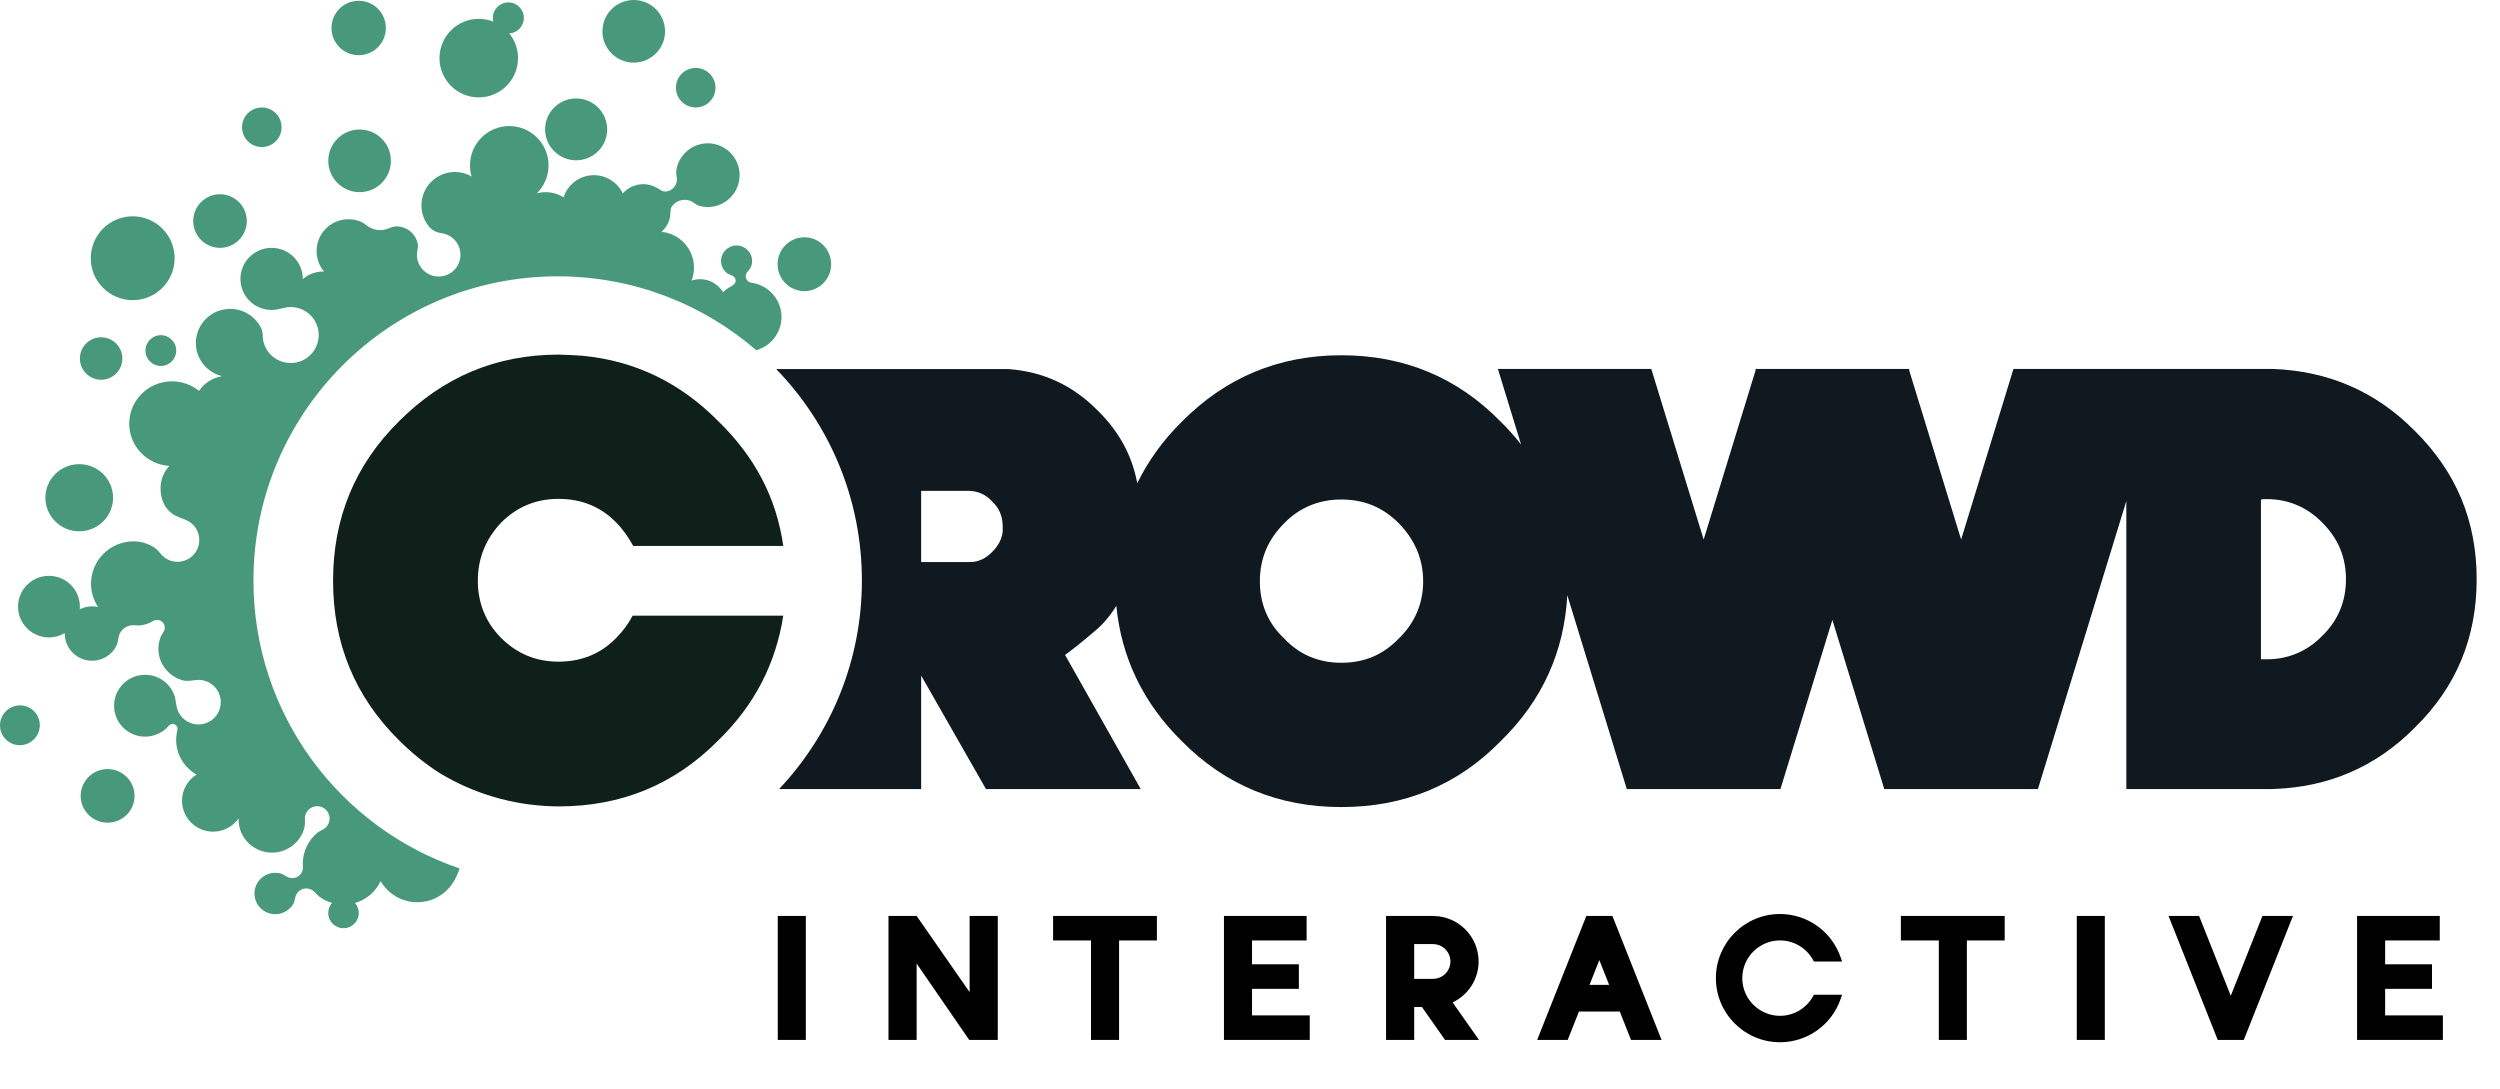 <?xml version="1.0" encoding="utf-8"?>
<!-- Generator: Adobe Illustrator 16.2.1, SVG Export Plug-In . SVG Version: 6.00 Build 0)  -->
<!DOCTYPE svg PUBLIC "-//W3C//DTD SVG 1.1//EN" "http://www.w3.org/Graphics/SVG/1.1/DTD/svg11.dtd">
<svg version="1.1" id="Layer_1" xmlns="http://www.w3.org/2000/svg" xmlns:xlink="http://www.w3.org/1999/xlink" x="0px" y="0px"
	 width="154.442px" height="67.266px" viewBox="0 0 154.442 67.266" enable-background="new 0 0 154.442 67.266"
	 xml:space="preserve">
<g>
	<g>
		<rect x="48.048" y="56.584" width="1.733" height="7.659"/>
		<polygon points="65.057,56.584 65.057,58.099 67.399,58.099 67.399,64.243 69.133,64.243 69.133,58.099 71.469,58.099 
			71.469,56.584 		"/>
		<polygon points="75.612,56.584 75.612,64.243 80.913,64.243 80.913,62.728 77.346,62.728 77.346,61.087 80.239,61.087 
			80.239,59.571 77.346,59.571 77.346,58.099 80.718,58.099 80.718,56.584 		"/>
		<polygon points="117.43,56.584 117.43,58.099 119.774,58.099 119.774,64.243 121.507,64.243 121.507,58.099 123.843,58.099 
			123.843,56.584 		"/>
		<rect x="128.297" y="56.584" width="1.732" height="7.659"/>
		<polygon points="145.613,56.584 145.613,64.243 150.913,64.243 150.913,62.728 147.346,62.728 147.346,61.087 150.241,61.087 
			150.241,59.571 147.346,59.571 147.346,58.099 150.72,58.099 150.72,56.584 		"/>
		<path d="M109.964,64.387c-2.186,0-3.962-1.777-3.962-3.962c0-2.184,1.776-3.961,3.962-3.961c1.685,0,3.189,1.072,3.741,2.667
			l0.092,0.269h-1.739l-0.059-0.104c-0.41-0.74-1.191-1.2-2.035-1.2c-1.285,0-2.332,1.046-2.332,2.329
			c0,1.285,1.047,2.329,2.332,2.329c0.844,0,1.623-0.46,2.035-1.198l0.057-0.105h1.741l-0.092,0.27
			C113.153,63.314,111.648,64.387,109.964,64.387"/>
		<polygon points="59.9,56.585 59.9,61.291 56.627,56.585 54.888,56.585 54.888,64.243 56.627,64.243 56.627,59.526 59.875,64.243 
			59.9,64.235 59.9,64.243 61.639,64.243 61.639,56.585 		"/>
		<path d="M89.27,64.243h2.097l-1.628-2.316c0.945-0.453,1.604-1.411,1.604-2.529c0-1.545-1.247-2.797-2.79-2.811v-0.003h-2.927
			v0.001v7.658h1.739V62.21h0.477L89.27,64.243z M87.364,58.323h1.172v0.002c0.59,0.004,1.066,0.482,1.066,1.072
			c0,0.591-0.477,1.068-1.066,1.072v0.001h-1.172V58.323z"/>
		<path d="M100.759,64.243h1.887l-3.038-7.66h-1.609l-3.039,7.66h1.887l0.695-1.754h2.522L100.759,64.243z M98.195,60.842
			l0.607-1.531l0.606,1.531H98.195z"/>
		<polygon points="139.766,56.584 137.81,61.517 135.853,56.584 133.966,56.584 137.004,64.243 138.614,64.243 141.652,56.584 		"/>
	</g>
	<path fill="#101820" d="M149.175,26.615c-2.428-2.458-5.372-3.704-8.803-3.825h-15.986l-3.234,10.54l-3.216-10.474l0.021-0.066
		h-0.04h-9.437h-0.04l0.021,0.066l-3.214,10.474l-3.236-10.54h-9.476l1.434,4.672c-0.383-0.482-0.791-0.953-1.252-1.403
		c-2.674-2.739-5.966-4.109-9.845-4.112h-0.005h-0.007h-0.003c-3.852,0-7.147,1.372-9.857,4.112
		c-1.17,1.156-2.074,2.425-2.744,3.792c-0.316-1.698-1.119-3.189-2.426-4.472c-1.546-1.578-3.397-2.429-5.553-2.58H47.952
		c3.274,3.382,5.293,7.987,5.293,13.066c0,4.986-1.945,9.515-5.113,12.879h8.774v-7.01l4.004,7.01h9.56l-4.674-8.284
		c0.334-0.243,0.973-0.728,1.853-1.486c0.517-0.432,0.948-0.952,1.314-1.547c0.316,3.21,1.659,6.002,4.036,8.351
		c2.71,2.741,6.006,4.08,9.857,4.08c3.885,0,7.182-1.339,9.859-4.08c2.567-2.506,3.918-5.521,4.108-9.008l3.676,11.976h0.014h9.464
		h0.013l3.208-10.451l3.207,10.451h0.015h9.464h0.013l5.461-17.792v17.791h9.015c0.026,0,0.054-0.004,0.081-0.004h0.002h0.004
		c3.364-0.11,6.309-1.352,8.716-3.789c2.581-2.52,3.825-5.586,3.825-9.168C153,32.199,151.756,29.165,149.175,26.615 M61.943,32.539
		v0.06v0.123v0.122c-0.062,0.484-0.273,0.879-0.669,1.273c-0.364,0.365-0.818,0.607-1.364,0.607h-2.986
		c-0.005-0.001-0.012-0.002-0.017-0.002h-0.001v-4.398h3.004c0.546,0.03,1,0.243,1.364,0.637c0.456,0.426,0.638,0.88,0.669,1.488
		V32.539z M86.415,39.442c-0.979,1.012-2.12,1.502-3.559,1.502c-1.37,0-2.578-0.49-3.524-1.502
		c-1.012-0.946-1.501-2.154-1.501-3.525c0-1.403,0.489-2.578,1.501-3.59c0.946-0.98,2.154-1.469,3.524-1.469
		c1.438,0,2.579,0.488,3.559,1.469c0.979,1.012,1.503,2.187,1.503,3.59C87.918,37.288,87.395,38.496,86.415,39.442 M143.469,39.272
		c-0.941,0.973-2.126,1.457-3.431,1.457h-0.364v-9.865c0.092-0.03,0.244-0.03,0.364-0.03c1.305,0,2.489,0.486,3.431,1.458
		c0.972,0.97,1.457,2.125,1.457,3.491C144.926,37.147,144.44,38.331,143.469,39.272"/>
	<path fill="#0F1F19" d="M30.954,39.405c0.979,0.98,2.154,1.47,3.559,1.47c1.405,0,2.612-0.489,3.559-1.47
		c0.425-0.424,0.751-0.881,1.011-1.372h9.305c-0.457,2.939-1.762,5.519-4.016,7.706c-2.704,2.736-5.993,4.074-9.835,4.079
		c-0.035,0-0.07-0.001-0.104-0.001c-0.118,0-0.238-0.004-0.356-0.008c-2.504-0.086-4.849-0.811-6.861-2.017
		c-0.898-0.564-1.752-1.247-2.561-2.054c-2.741-2.709-4.079-6.007-4.079-9.859c0-3.854,1.338-7.149,4.079-9.859
		c2.737-2.739,5.997-4.108,9.841-4.113c0.025,0.001,0.05,0.001,0.074,0.001h0.013c0.494,0.013,0.968,0.039,1.428,0.072
		c3.216,0.314,6.012,1.658,8.362,4.04c2.254,2.187,3.592,4.734,4.016,7.705h-9.271c-0.294-0.524-0.62-1.011-1.045-1.437
		c-0.946-0.98-2.153-1.469-3.559-1.469c-1.404,0-2.579,0.489-3.559,1.469c-0.946,1.012-1.436,2.188-1.436,3.591
		C29.519,37.251,30.008,38.46,30.954,39.405"/>
	<g>
		<path fill="#48997C" d="M16.174,9.083c0.675,0,1.221-0.547,1.221-1.222c0-0.674-0.546-1.221-1.221-1.221s-1.222,0.547-1.222,1.221
			C14.952,8.536,15.499,9.083,16.174,9.083"/>
		<path fill="#48997C" d="M22.215,11.87c1.068,0,1.935-0.866,1.935-1.935S23.283,8,22.215,8S20.28,8.867,20.28,9.935
			S21.146,11.87,22.215,11.87"/>
		<path fill="#48997C" d="M22.157,3.41c0.929,0,1.681-0.752,1.681-1.681s-0.752-1.68-1.681-1.68c-0.928,0-1.68,0.752-1.68,1.68
			S21.229,3.41,22.157,3.41"/>
		<path fill="#48997C" d="M29.576,6.017c1.34,0,2.426-1.086,2.426-2.426c0-0.579-0.202-1.109-0.54-1.526
			c0.503-0.03,0.901-0.447,0.901-0.958c0-0.529-0.43-0.959-0.959-0.959c-0.53,0-0.959,0.43-0.959,0.959
			c0,0.079,0.01,0.155,0.027,0.229c-0.277-0.11-0.58-0.171-0.896-0.171c-1.34,0-2.427,1.086-2.427,2.426
			C27.149,4.93,28.236,6.017,29.576,6.017"/>
		<path fill="#48997C" d="M35.593,9.902c1.06,0,1.918-0.855,1.918-1.91s-0.858-1.91-1.918-1.91s-1.918,0.855-1.918,1.91
			S34.533,9.902,35.593,9.902"/>
		<path fill="#48997C" d="M49.692,14.657c-0.915,0-1.656,0.745-1.656,1.664s0.741,1.664,1.656,1.664
			c0.914,0,1.655-0.745,1.655-1.664S50.606,14.657,49.692,14.657"/>
		<path fill="#48997C" d="M42.979,6.64c0.675,0,1.222-0.547,1.222-1.221c0-0.675-0.547-1.222-1.222-1.222s-1.222,0.547-1.222,1.222
			C41.757,6.093,42.304,6.64,42.979,6.64"/>
		<path fill="#48997C" d="M39.15,3.869c1.068,0,1.935-0.866,1.935-1.935S40.219,0,39.15,0s-1.935,0.866-1.935,1.935
			S38.082,3.869,39.15,3.869"/>
		<path fill="#48997C" d="M6.247,23.46c0.724,0,1.312-0.587,1.312-1.312s-0.588-1.312-1.312-1.312c-0.725,0-1.312,0.587-1.312,1.312
			S5.522,23.46,6.247,23.46"/>
		<path fill="#48997C" d="M6.648,47.511c-0.919,0-1.664,0.742-1.664,1.656s0.745,1.656,1.664,1.656s1.664-0.742,1.664-1.656
			S7.567,47.511,6.648,47.511"/>
		<path fill="#48997C" d="M1.237,43.576C0.554,43.576,0,44.132,0,44.813c0,0.676,0.548,1.223,1.223,1.223
			c0.676,0,1.229-0.547,1.237-1.223C2.467,44.132,1.92,43.576,1.237,43.576"/>
		<path fill="#48997C" d="M8.198,18.542c1.431,0,2.59-1.16,2.59-2.59s-1.159-2.59-2.59-2.59s-2.591,1.16-2.591,2.59
			S6.768,18.542,8.198,18.542"/>
		<path fill="#48997C" d="M4.895,32.822c1.154,0,2.09-0.929,2.09-2.074s-0.936-2.074-2.09-2.074s-2.091,0.928-2.091,2.074
			S3.74,32.822,4.895,32.822"/>
		<path fill="#48997C" d="M13.592,15.312c0.914,0,1.655-0.741,1.655-1.656c0-0.914-0.741-1.655-1.655-1.655
			c-0.915,0-1.656,0.741-1.656,1.655C11.936,14.571,12.677,15.312,13.592,15.312"/>
		<path fill="#48997C" d="M9.936,20.706c-0.525,0-0.951,0.426-0.951,0.951c0,0.525,0.426,0.951,0.951,0.951s0.951-0.426,0.951-0.951
			C10.887,21.132,10.461,20.706,9.936,20.706"/>
		<path fill="#48997C" d="M15.657,35.864c0-10.379,8.415-18.793,18.794-18.793c4.69,0,8.976,1.722,12.268,4.563
			c0.898-0.252,1.559-1.075,1.559-2.053c0-1.009-0.702-1.852-1.644-2.073c-0.053-0.012-0.245-0.042-0.282-0.055
			c-0.164-0.054-0.283-0.215-0.283-0.395c0-0.084,0.026-0.162,0.07-0.226c0.051-0.074,0.164-0.17,0.207-0.25
			c0.074-0.137,0.117-0.293,0.117-0.459c0-0.53-0.43-0.959-0.959-0.959c-0.53,0-0.96,0.43-0.96,0.959c0,0.274,0.115,0.521,0.3,0.696
			c0.065,0.062,0.195,0.13,0.281,0.16l0.008,0.003c0.085,0.029,0.217,0.102,0.264,0.18c0.031,0.054,0.05,0.116,0.05,0.183
			c0,0.117-0.083,0.213-0.172,0.278c-0.072,0.054-0.207,0.115-0.282,0.166c-0.117,0.077-0.226,0.166-0.324,0.263
			c-0.29-0.482-0.816-0.805-1.419-0.805c-0.184,0-0.359,0.03-0.524,0.085c0.096-0.248,0.147-0.517,0.147-0.799
			c0-1.153-0.879-2.102-2.003-2.21c0.246-0.222,0.427-0.515,0.51-0.846c0.021-0.083,0.035-0.271,0.041-0.41
			c0.003-0.09,0.031-0.231,0.083-0.306c0.175-0.251,0.466-0.416,0.796-0.416c0.22,0,0.422,0.073,0.585,0.197
			c0.071,0.055,0.189,0.137,0.276,0.164c0.179,0.054,0.368,0.082,0.564,0.082c1.087,0,1.967-0.881,1.967-1.967
			s-0.88-1.967-1.967-1.967c-0.957,0-1.754,0.683-1.931,1.588c-0.018,0.089-0.029,0.236-0.016,0.325
			c0.009,0.057,0.021,0.113,0.029,0.156c0.01,0.049,0.015,0.1,0.015,0.152c0,0.365-0.256,0.671-0.599,0.745
			c-0.089,0.02-0.238,0.011-0.32-0.027c-0.077-0.036-0.159-0.087-0.225-0.13c-0.268-0.179-0.591-0.285-0.938-0.285
			c-0.505,0-0.958,0.222-1.268,0.574c-0.314-0.668-0.994-1.131-1.781-1.131c-0.879,0-1.623,0.576-1.875,1.372
			c-0.32-0.204-0.701-0.322-1.109-0.322c-0.187,0-0.369,0.025-0.542,0.072c0.446-0.44,0.723-1.051,0.723-1.728
			c0-1.34-1.086-2.427-2.427-2.427c-1.34,0-2.426,1.086-2.426,2.427c0,0.238,0.034,0.468,0.099,0.686
			c-0.304-0.176-0.657-0.276-1.033-0.276c-1.141,0-2.065,0.925-2.065,2.065c0,0.529,0.198,1.011,0.525,1.377
			c0.059,0.065,0.196,0.155,0.318,0.224c0.117,0.066,0.333,0.102,0.466,0.126c0.626,0.115,1.101,0.664,1.101,1.322
			c0,0.742-0.602,1.344-1.345,1.344c-0.742,0-1.345-0.602-1.345-1.344c0-0.098,0.011-0.192,0.03-0.284
			c0.013-0.061,0.051-0.26,0.033-0.357c-0.099-0.516-0.473-0.933-0.97-1.067c-0.11-0.03-0.228-0.046-0.348-0.046
			c-0.031,0-0.063,0.001-0.096,0.003c-0.135,0.01-0.336,0.099-0.463,0.146c-0.144,0.052-0.297,0.081-0.458,0.081
			c-0.277,0-0.534-0.085-0.748-0.23c-0.112-0.076-0.283-0.215-0.406-0.271c-0.246-0.11-0.518-0.171-0.805-0.171
			c-1.086,0-1.967,0.88-1.967,1.967c0,0.48,0.172,0.921,0.458,1.262h-0.032c-0.488,0-0.935,0.178-1.279,0.472V17.23
			c0-1.06-0.862-1.918-1.926-1.918s-1.927,0.858-1.927,1.918s0.863,1.918,1.927,1.918c0.117,0,0.231-0.01,0.343-0.03
			c0.083-0.02,0.314-0.07,0.357-0.083c0.153-0.044,0.313-0.067,0.48-0.067c0.955,0,1.729,0.774,1.729,1.729
			c0,0.956-0.774,1.73-1.729,1.73s-1.739-0.774-1.729-1.73c0.001-0.106-0.03-0.261-0.062-0.351
			c-0.327-0.744-1.075-1.264-1.946-1.264c-1.173,0-2.123,0.943-2.123,2.107c0,0.995,0.695,1.83,1.631,2.05
			c-0.598,0.092-1.112,0.431-1.436,0.909c-0.455-0.369-1.037-0.59-1.671-0.59c-1.458,0-2.64,1.171-2.64,2.615
			c0,1.389,1.094,2.525,2.474,2.61c-0.335,0.368-0.539,0.855-0.539,1.39c0,0.659,0.245,1.234,0.75,1.583
			c0.234,0.162,0.693,0.31,0.839,0.374c0.474,0.208,0.805,0.681,0.805,1.231c0,0.742-0.602,1.345-1.344,1.345
			c-0.389,0-0.739-0.165-0.985-0.429c-0.104-0.112-0.234-0.339-0.552-0.516c-0.359-0.199-0.736-0.318-1.177-0.318
			c-1.453,0-2.631,1.171-2.631,2.615c0,0.533,0.16,1.029,0.436,1.442c-0.118-0.026-0.243-0.04-0.37-0.04
			c-0.273,0-0.532,0.064-0.762,0.18c0.005-0.055,0.008-0.109,0.008-0.164c0-1.051-0.855-1.902-1.91-1.902s-1.91,0.852-1.91,1.902
			s0.855,1.902,1.91,1.902c0.356,0,0.69-0.098,0.976-0.267c0,0.009,0,0.019,0,0.028c0,0.928,0.756,1.68,1.688,1.68
			c0.543,0,1.026-0.254,1.335-0.651c0.084-0.106,0.187-0.304,0.229-0.432c0.037-0.11,0.056-0.315,0.092-0.446
			c0.105-0.385,0.458-0.666,0.877-0.666c0.007,0,0.015,0,0.022,0c0.136,0.003,0.353,0.03,0.485,0.006
			c0.147-0.027,0.291-0.065,0.428-0.115c0.129-0.047,0.312-0.178,0.443-0.207c0.033-0.008,0.068-0.012,0.104-0.012
			c0.263,0,0.476,0.213,0.476,0.475c0,0.047-0.007,0.09-0.019,0.133c-0.037,0.129-0.181,0.305-0.231,0.431
			c-0.093,0.231-0.144,0.483-0.144,0.749c0,0.928,0.635,1.69,1.485,1.943c0.268,0.08,0.681,0.002,0.815-0.015
			c0.058-0.007,0.115-0.011,0.175-0.011c0.761,0,1.377,0.616,1.377,1.377s-0.616,1.377-1.377,1.377c-0.677,0-1.24-0.488-1.355-1.133
			c-0.023-0.133-0.093-0.541-0.093-0.541c-0.228-0.803-0.968-1.393-1.848-1.393c-1.059,0-1.918,0.855-1.918,1.91
			s0.859,1.91,1.918,1.91c0.579,0,1.098-0.255,1.449-0.657c0.055-0.078,0.146-0.13,0.248-0.13c0.168,0,0.304,0.137,0.304,0.304
			c0,0.028-0.004,0.056-0.012,0.081l0.003,0.001c-0.048,0.191-0.074,0.392-0.074,0.599c0,0.92,0.509,1.723,1.26,2.145
			c-0.54,0.338-0.898,0.936-0.898,1.617c0,1.055,0.858,1.91,1.918,1.91c0.652,0,1.229-0.324,1.575-0.819
			c0,0.022-0.001,0.044-0.001,0.065c0,1.132,0.925,2.049,2.065,2.049c0.978,0,1.797-0.674,2.012-1.578
			c0.041-0.176,0.021-0.414,0.021-0.527c0-0.422,0.341-0.764,0.763-0.764c0.421,0,0.762,0.342,0.762,0.764
			c0,0.27-0.14,0.506-0.351,0.642c-0.114,0.073-0.316,0.159-0.42,0.247c-0.541,0.462-0.886,1.148-0.886,1.914
			c0,0.023,0.017,0.164,0.017,0.213c0,0.367-0.297,0.664-0.663,0.664c-0.093,0-0.18-0.019-0.259-0.053
			c-0.125-0.053-0.303-0.188-0.433-0.225c-0.113-0.033-0.234-0.051-0.358-0.051c-0.711,0-1.287,0.572-1.287,1.279
			c0,0.706,0.576,1.279,1.287,1.279c0.481,0,0.9-0.264,1.121-0.652l0.009-0.014c0.064-0.119,0.088-0.342,0.135-0.469
			c0.098-0.267,0.354-0.456,0.653-0.456c0.166,0,0.318,0.058,0.438,0.155c0.104,0.084,0.241,0.26,0.35,0.341
			c0.236,0.178,0.506,0.314,0.797,0.4c-0.145,0.166-0.232,0.383-0.232,0.62c0,0.521,0.422,0.942,0.942,0.942
			c0.521,0,0.943-0.422,0.943-0.942c0-0.236-0.086-0.451-0.229-0.616c0.7-0.202,1.275-0.7,1.581-1.349
			c0.453,0.777,1.297,1.301,2.264,1.301c0.985,0,1.844-0.544,2.289-1.347c0,0,0.241-0.435,0.326-0.739
			C20.989,51.136,15.657,44.124,15.657,35.864"/>
	</g>
</g>
</svg>
